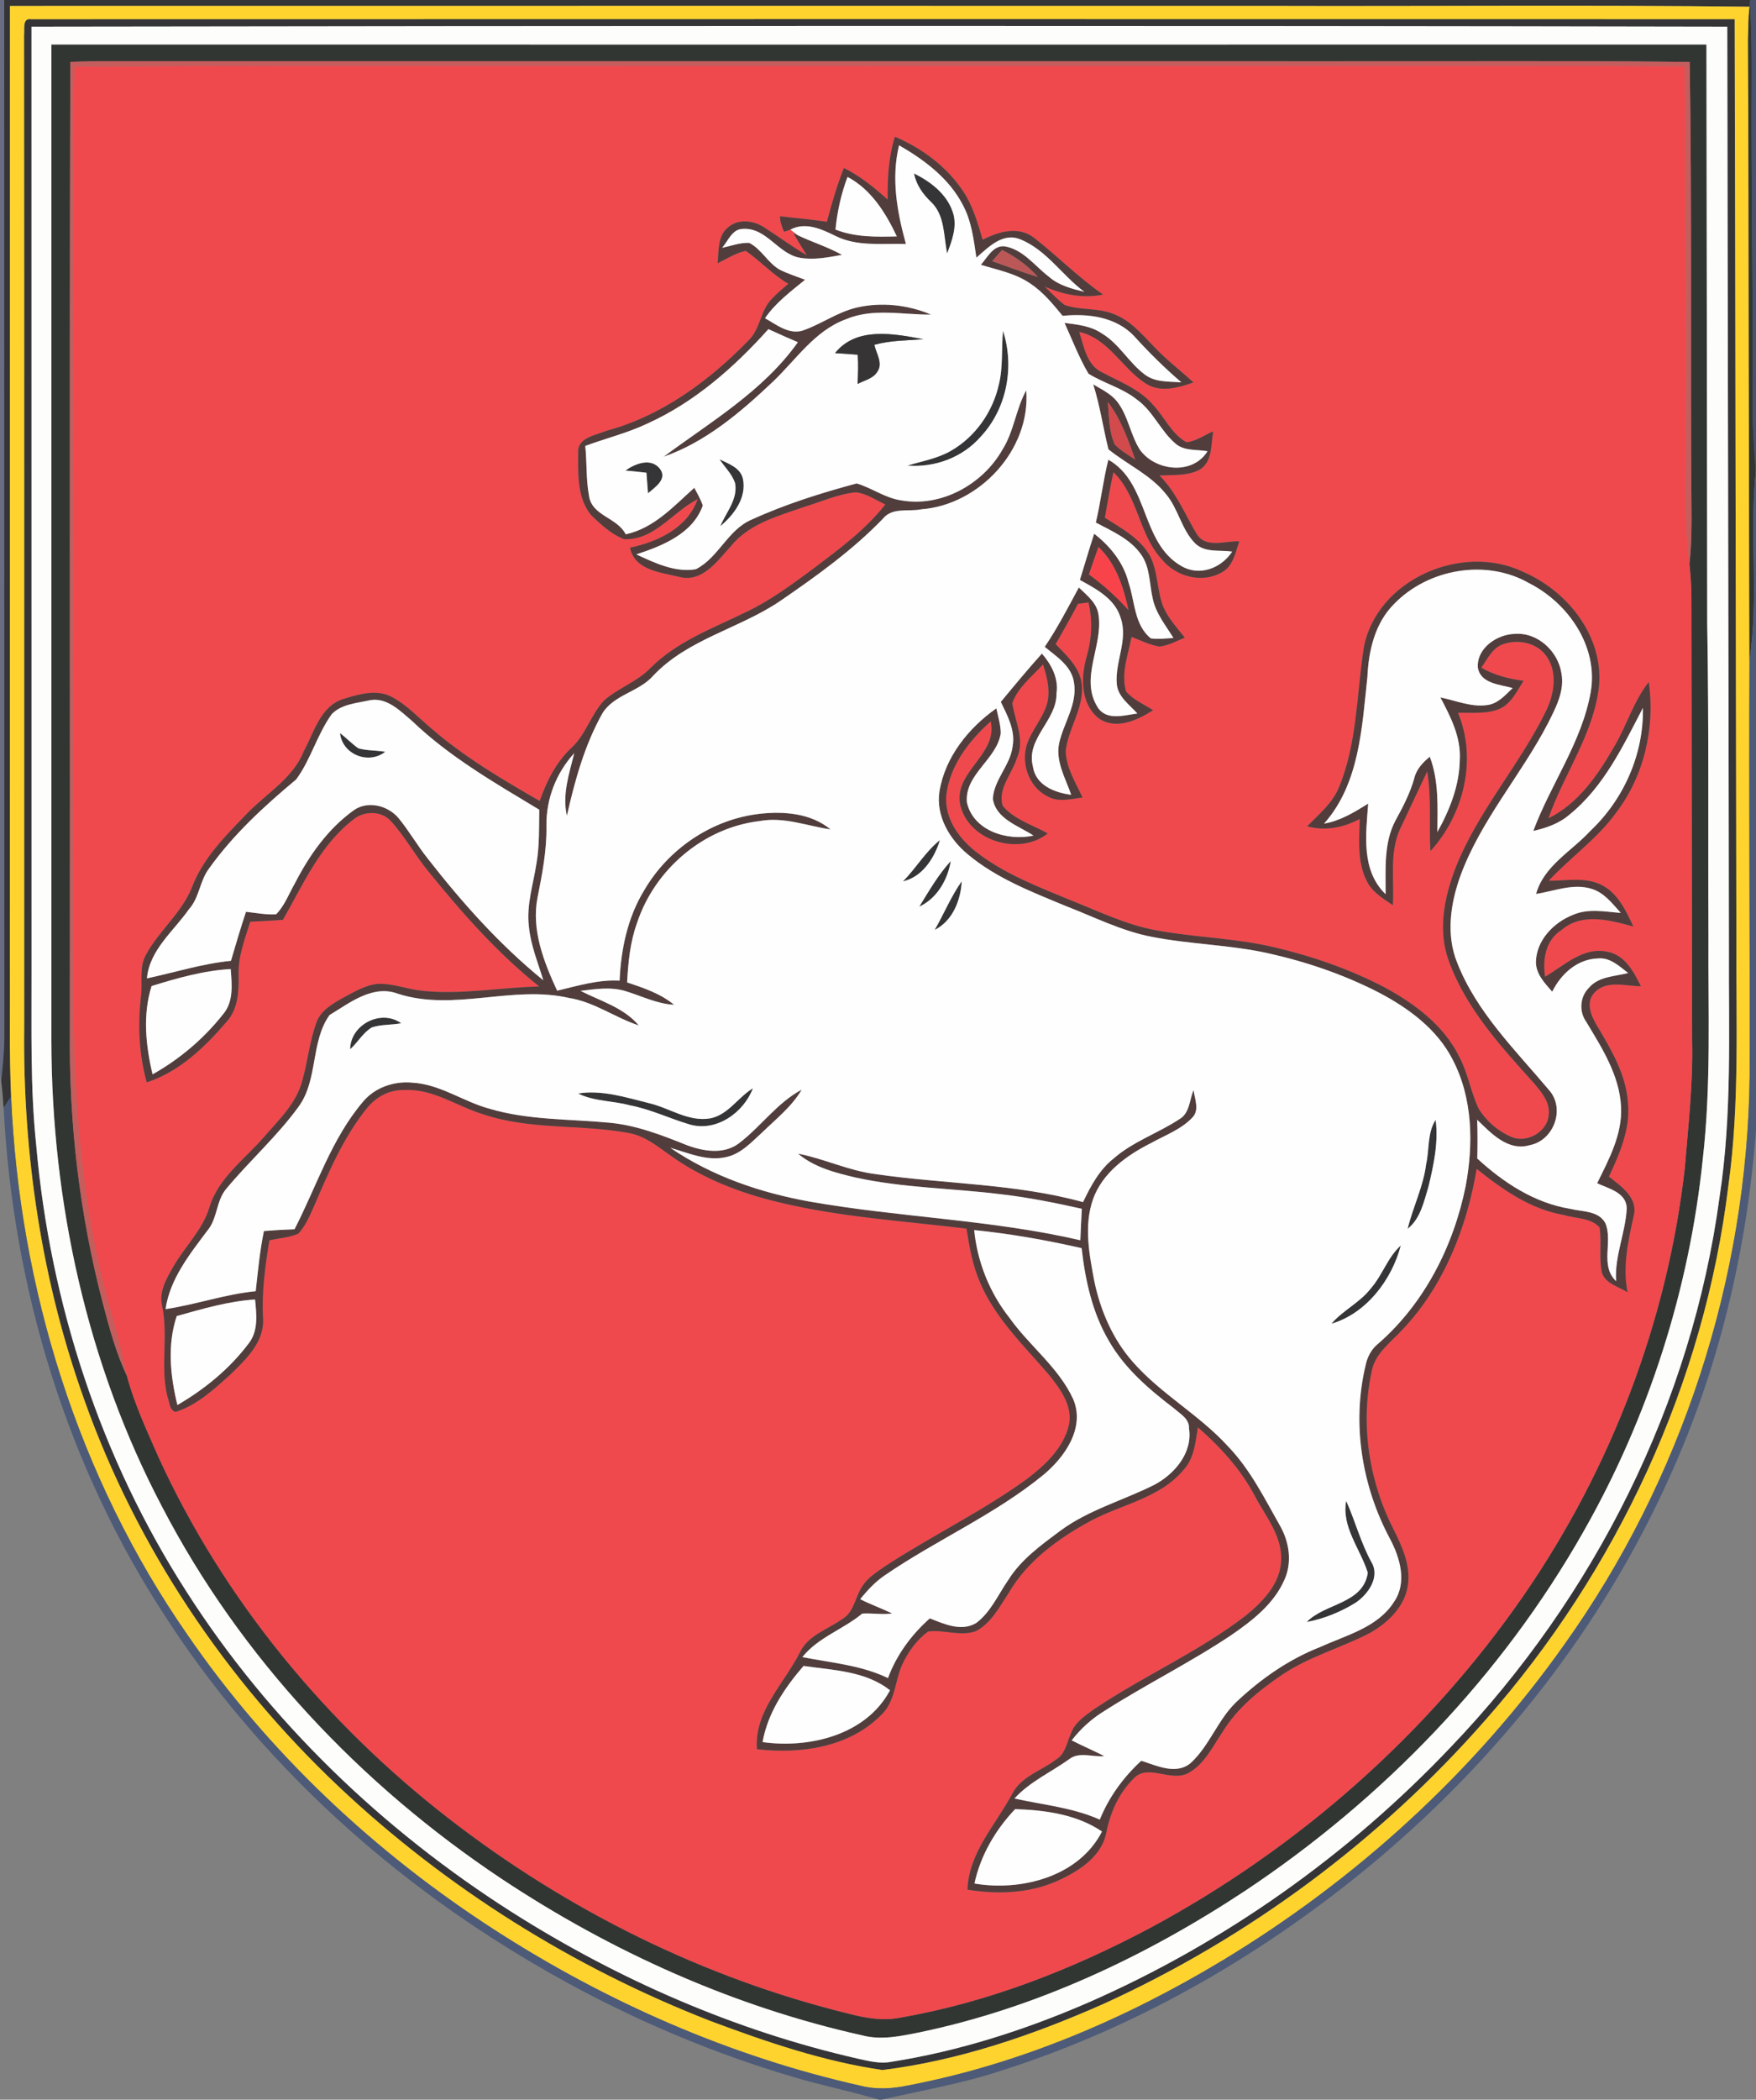<?xml version="1.0" encoding="UTF-8" ?>
<!DOCTYPE svg PUBLIC "-//W3C//DTD SVG 1.1//EN" "http://www.w3.org/Graphics/SVG/1.1/DTD/svg11.dtd">
<svg width="400pt" height="478pt" viewBox="0 0 400 478" version="1.1" xmlns="http://www.w3.org/2000/svg">
<rect x="0" y="0" width="400" height="478" fill="#808080" stroke="none"/>
<g id="#686d83ff">
<path fill="#686d83" opacity="1.00" d=" M 0.00 0.00 L 0.96 0.00 C 1.00 78.67 0.95 157.33 0.99 236.00 C 0.97 239.37 0.64 242.73 0.27 246.08 L 0.00 244.87 L 0.00 0.00 Z" />
</g>
<g id="#353537ff">
<path fill="#353537" opacity="1.00" d=" M 0.96 0.00 L 398.71 0.00 L 398.65 0.75 L 398.55 1.53 C 361.70 1.09 324.85 1.46 288.00 1.34 C 192.75 1.35 97.51 1.32 2.27 1.35 C 2.27 74.23 2.26 147.12 2.26 220.00 C 2.32 229.88 2.08 239.77 2.53 249.65 C 2.11 250.29 1.26 251.59 0.83 252.24 C 0.70 250.18 0.52 248.12 0.27 246.08 C 0.64 242.73 0.97 239.37 0.99 236.00 C 0.95 157.33 1.00 78.67 0.96 0.00 Z" />
<path fill="#353537" opacity="1.00" d=" M 5.48 7.94 C 5.65 6.75 5.01 4.04 7.07 4.37 C 136.43 4.32 265.79 4.35 395.15 4.36 C 395.32 74.24 395.38 144.12 395.53 214.00 C 395.44 232.62 396.29 251.34 393.72 269.86 C 388.26 314.81 368.34 357.59 338.44 391.49 C 314.42 418.92 284.48 441.15 251.29 456.24 C 235.27 463.32 218.44 469.11 201.00 471.26 C 187.56 469.30 174.56 464.86 161.86 460.11 C 130.60 447.95 101.63 429.81 77.21 406.79 C 51.44 382.48 31.14 352.25 19.25 318.83 C 9.49 291.71 5.18 262.78 5.51 234.00 C 5.49 158.65 5.55 83.29 5.48 7.94 M 7.17 6.07 C 7.18 77.72 7.17 149.36 7.18 221.00 C 7.22 234.20 6.86 247.44 8.24 260.59 C 11.38 296.61 22.93 332.00 42.54 362.44 C 61.39 391.90 87.21 416.63 116.67 435.35 C 140.83 450.66 167.44 462.29 195.37 468.66 C 197.86 469.20 200.42 469.89 202.99 469.39 C 218.47 466.97 233.51 462.13 247.86 455.91 C 278.98 442.29 307.25 422.24 330.60 397.59 C 363.20 363.52 385.42 319.33 391.70 272.48 C 394.57 253.78 393.75 234.83 393.83 216.00 C 393.74 146.02 393.55 76.05 393.46 6.07 C 264.70 5.82 135.92 5.88 7.17 6.07 Z" />
<path fill="#353537" opacity="1.00" d=" M 208.20 39.48 C 211.93 41.33 215.60 44.09 217.00 48.18 C 218.14 51.37 216.90 54.69 215.75 57.69 C 214.92 53.72 215.27 48.99 212.07 45.97 C 210.20 44.19 208.70 42.06 208.20 39.48 Z" />
<path fill="#353537" opacity="1.00" d=" M 228.48 75.31 C 231.14 83.53 229.35 93.05 223.40 99.41 C 219.26 104.16 212.93 106.49 206.69 105.99 C 210.03 104.99 213.57 104.39 216.63 102.62 C 222.20 99.42 226.16 93.74 227.54 87.49 C 228.52 83.50 228.08 79.36 228.48 75.31 Z" />
<path fill="#353537" opacity="1.00" d=" M 142.46 107.12 C 144.72 105.54 148.27 104.10 150.35 106.75 C 152.08 109.13 149.17 110.93 147.61 112.31 C 147.50 110.74 147.37 109.18 147.25 107.62 C 145.65 107.44 144.06 107.27 142.46 107.12 Z" />
<path fill="#353537" opacity="1.00" d=" M 163.90 104.56 C 165.98 105.59 168.71 106.48 169.25 109.07 C 170.09 113.33 167.18 117.23 164.07 119.80 C 165.38 116.65 168.08 113.71 167.46 110.07 C 166.81 107.94 165.10 106.38 163.90 104.56 Z" />
<path fill="#353537" opacity="1.00" d=" M 77.45 166.88 C 78.87 167.99 80.14 169.30 81.61 170.35 C 83.61 170.93 85.72 170.79 87.76 171.15 C 83.94 174.15 77.95 171.76 77.45 166.88 Z" />
<path fill="#353537" opacity="1.00" d=" M 205.68 200.65 C 208.66 197.67 210.79 193.88 214.11 191.26 C 212.85 195.34 210.12 199.65 205.68 200.65 Z" />
<path fill="#353537" opacity="1.00" d=" M 209.40 206.41 C 211.60 202.84 213.73 199.13 216.58 196.02 C 215.87 200.31 213.45 204.52 209.40 206.41 Z" />
<path fill="#353537" opacity="1.00" d=" M 212.91 211.70 C 215.02 208.04 216.63 204.08 219.08 200.62 C 218.84 204.96 217.00 209.66 212.91 211.70 Z" />
<path fill="#353537" opacity="1.00" d=" M 79.76 238.87 C 79.81 233.25 86.82 229.65 91.39 232.95 C 89.17 233.38 86.84 233.18 84.68 233.91 C 82.66 235.13 81.50 237.32 79.76 238.87 Z" />
<path fill="#353537" opacity="1.00" d=" M 161.75 254.61 C 165.86 253.83 168.09 249.81 171.51 247.76 C 169.39 253.32 163.18 257.74 157.12 256.00 C 152.52 254.64 148.16 252.51 143.42 251.62 C 139.54 250.56 135.33 250.77 131.68 248.94 C 137.16 248.06 142.61 249.85 147.88 251.15 C 152.51 252.24 156.81 255.44 161.75 254.61 Z" />
<path fill="#353537" opacity="1.00" d=" M 324.86 265.01 C 325.63 261.66 325.08 257.94 327.03 254.94 C 327.69 260.09 326.58 265.25 325.37 270.23 C 324.34 273.61 323.57 277.42 320.65 279.75 C 321.84 274.77 324.24 270.13 324.86 265.01 Z" />
<path fill="#353537" opacity="1.00" d=" M 312.28 293.29 C 314.91 290.29 316.08 286.25 319.09 283.54 C 317.04 291.36 311.26 299.01 303.28 301.36 C 305.92 298.27 309.80 296.54 312.28 293.29 Z" />
<path fill="#353537" opacity="1.00" d=" M 311.57 358.05 C 309.90 352.67 305.52 347.59 306.65 341.69 C 308.70 346.27 309.96 351.17 312.38 355.60 C 314.44 358.98 311.68 362.90 308.86 364.83 C 305.44 366.97 301.61 368.51 297.65 369.27 C 301.81 364.94 310.53 365.17 311.57 358.05 Z" />
</g>
<g id="#48526eff">
<path fill="#48526e" opacity="1.00" d=" M 398.71 0.00 L 400.00 0.00 L 400.00 106.15 L 399.95 107.17 C 399.57 102.13 399.17 97.07 399.25 92.01 C 399.36 72.34 399.02 52.67 399.00 33.00 C 398.90 22.25 399.27 11.49 398.65 0.75 L 398.71 0.00 Z" />
</g>
<g id="#ffd32eff">
<path fill="#ffd32e" opacity="1.00" d=" M 2.27 1.35 C 97.51 1.32 192.75 1.35 288.00 1.34 C 324.85 1.46 361.70 1.09 398.55 1.53 C 398.22 3.99 398.25 6.49 398.19 8.97 C 398.40 56.09 398.33 103.20 398.52 150.32 C 398.35 181.89 398.64 213.46 398.55 245.04 C 398.01 291.11 383.13 336.86 356.36 374.37 C 335.77 403.47 308.87 427.97 278.38 446.36 C 256.30 459.65 232.18 469.94 206.79 474.78 C 203.29 475.51 199.64 475.74 196.14 474.86 C 166.45 468.21 138.17 455.80 112.63 439.33 C 85.34 421.71 61.17 399.05 42.74 372.23 C 17.78 336.38 4.39 293.15 2.53 249.65 C 2.08 239.77 2.32 229.88 2.26 220.00 C 2.26 147.12 2.27 74.23 2.27 1.35 M 5.48 7.94 C 5.55 83.29 5.49 158.65 5.51 234.00 C 5.18 262.78 9.49 291.71 19.25 318.83 C 31.14 352.25 51.44 382.48 77.21 406.79 C 101.63 429.81 130.60 447.95 161.86 460.11 C 174.56 464.86 187.56 469.30 201.00 471.26 C 218.44 469.11 235.27 463.32 251.29 456.24 C 284.48 441.15 314.42 418.92 338.44 391.49 C 368.34 357.59 388.26 314.81 393.72 269.86 C 396.29 251.34 395.44 232.62 395.53 214.00 C 395.38 144.12 395.32 74.24 395.15 4.36 C 265.79 4.35 136.43 4.32 7.07 4.37 C 5.01 4.04 5.65 6.75 5.48 7.94 Z" />
</g>
<g id="#323633ff">
<path fill="#323633" opacity="1.00" d=" M 398.55 1.53 L 398.65 0.75 C 399.27 11.49 398.90 22.25 399.00 33.00 C 399.02 52.67 399.36 72.34 399.25 92.01 C 399.17 97.07 399.57 102.13 399.95 107.17 C 398.47 121.53 400.69 136.01 398.52 150.32 C 398.33 103.20 398.40 56.09 398.19 8.97 C 398.25 6.49 398.22 3.99 398.55 1.53 Z" />
<path fill="#323633" opacity="1.00" d=" M 11.70 10.13 C 137.37 10.15 263.04 10.15 388.71 10.13 C 388.75 54.09 388.86 98.04 388.89 142.00 C 389.29 165.66 389.06 189.33 389.17 213.00 C 389.07 229.92 389.81 246.90 387.89 263.75 C 384.83 293.54 375.52 322.66 360.70 348.68 C 342.03 381.62 315.03 409.59 283.55 430.51 C 260.99 445.40 236.02 457.15 209.46 462.68 C 205.19 463.54 200.74 464.51 196.42 463.37 C 167.09 456.84 139.24 444.31 114.24 427.72 C 82.13 406.34 54.77 377.38 36.93 343.05 C 19.79 310.53 11.77 273.64 11.70 237.00 C 11.70 161.37 11.69 85.75 11.70 10.13 M 16.02 14.09 C 15.81 87.72 15.98 161.36 15.92 235.00 C 15.70 255.74 18.15 276.53 23.40 296.60 C 24.89 302.24 26.38 307.91 28.90 313.20 C 30.61 319.66 33.49 325.73 36.16 331.84 C 50.93 364.10 74.15 392.19 102.11 413.90 C 129.08 434.83 160.35 450.38 193.55 458.48 C 197.27 459.44 201.16 460.10 204.99 459.34 C 224.97 455.88 244.09 448.41 261.96 438.92 C 295.73 420.78 325.31 394.71 347.12 363.14 C 366.95 334.37 379.82 300.76 383.77 266.01 C 384.57 256.36 385.67 246.70 385.45 237.00 C 385.39 203.33 385.32 169.66 385.29 135.98 C 385.27 133.44 385.11 130.91 384.83 128.39 C 385.34 123.95 385.36 119.47 385.30 115.00 C 385.02 81.37 385.44 47.73 384.89 14.11 C 350.93 13.71 316.96 14.05 283.00 13.94 C 196.66 13.93 110.33 13.95 24.00 13.93 C 21.34 13.94 18.68 14.01 16.02 14.09 Z" />
</g>
<g id="#fdfefbff">
<path fill="#fdfefb" opacity="1.00" d=" M 7.17 6.07 C 135.92 5.88 264.70 5.82 393.46 6.07 C 393.55 76.05 393.74 146.02 393.83 216.00 C 393.75 234.83 394.57 253.78 391.70 272.48 C 385.42 319.33 363.20 363.52 330.60 397.59 C 307.25 422.24 278.98 442.29 247.86 455.91 C 233.51 462.13 218.47 466.97 202.99 469.39 C 200.42 469.89 197.86 469.20 195.37 468.66 C 167.44 462.29 140.83 450.66 116.67 435.35 C 87.21 416.63 61.39 391.90 42.54 362.44 C 22.93 332.00 11.38 296.61 8.24 260.59 C 6.86 247.44 7.22 234.20 7.18 221.00 C 7.17 149.36 7.18 77.72 7.17 6.07 M 11.70 10.13 C 11.69 85.75 11.70 161.37 11.70 237.00 C 11.77 273.64 19.79 310.53 36.93 343.05 C 54.77 377.38 82.13 406.34 114.24 427.72 C 139.24 444.31 167.09 456.84 196.42 463.37 C 200.74 464.51 205.19 463.54 209.46 462.68 C 236.02 457.15 260.99 445.40 283.55 430.51 C 315.03 409.59 342.03 381.62 360.70 348.68 C 375.52 322.66 384.83 293.54 387.89 263.75 C 389.81 246.90 389.07 229.92 389.17 213.00 C 389.06 189.33 389.29 165.66 388.89 142.00 C 388.86 98.04 388.75 54.09 388.71 10.13 C 263.04 10.15 137.37 10.15 11.70 10.13 Z" />
</g>
<g id="#c55d5dff">
<path fill="#c55d5d" opacity="1.00" d=" M 16.02 14.09 C 18.68 14.01 21.34 13.94 24.00 13.93 C 110.33 13.95 196.66 13.93 283.00 13.94 C 316.96 14.05 350.93 13.71 384.89 14.11 C 385.44 47.73 385.02 81.37 385.30 115.00 C 385.36 119.47 385.34 123.95 384.83 128.39 C 383.64 118.97 384.19 109.47 384.08 100.00 C 383.90 71.70 384.06 43.39 383.79 15.09 C 326.86 14.87 269.93 15.06 213.00 15.00 C 147.66 15.10 82.31 14.81 16.97 15.15 C 16.62 23.09 16.73 31.05 16.78 39.00 C 16.74 103.00 16.83 167.00 16.73 231.00 C 17.09 253.53 18.90 276.22 25.05 297.99 C 26.54 303.00 27.82 308.07 28.90 313.20 C 26.38 307.91 24.89 302.24 23.40 296.60 C 18.15 276.53 15.70 255.74 15.92 235.00 C 15.98 161.36 15.81 87.72 16.02 14.09 Z" />
</g>
<g id="#ef494dff">
<path fill="#ef494d" opacity="1.00" d=" M 16.97 15.15 C 82.31 14.81 147.66 15.10 213.00 15.00 C 269.93 15.06 326.86 14.87 383.79 15.09 C 384.06 43.39 383.90 71.70 384.08 100.00 C 384.19 109.47 383.64 118.97 384.83 128.39 C 385.11 130.91 385.27 133.44 385.29 135.98 C 385.32 169.66 385.39 203.33 385.45 237.00 C 385.67 246.70 384.57 256.36 383.77 266.01 C 379.82 300.76 366.95 334.37 347.12 363.14 C 325.31 394.71 295.73 420.78 261.96 438.92 C 244.09 448.41 224.97 455.88 204.99 459.34 C 201.16 460.10 197.27 459.44 193.55 458.48 C 160.35 450.38 129.08 434.83 102.11 413.90 C 74.15 392.19 50.93 364.10 36.16 331.84 C 33.49 325.73 30.61 319.66 28.90 313.20 C 27.82 308.07 26.54 303.00 25.05 297.99 C 18.90 276.22 17.09 253.53 16.73 231.00 C 16.83 167.00 16.74 103.00 16.78 39.00 C 16.73 31.05 16.62 23.09 16.97 15.15 M 203.86 31.13 C 202.39 35.76 202.16 40.63 202.20 45.45 C 199.15 42.69 195.93 40.09 192.23 38.25 C 190.65 42.24 189.47 46.36 188.36 50.50 C 184.81 49.94 181.23 49.67 177.66 49.24 C 177.71 50.47 178.08 51.66 178.62 52.76 C 178.98 52.64 179.69 52.39 180.05 52.27 C 180.48 52.60 181.34 53.25 181.77 53.58 L 180.74 53.12 C 181.72 54.81 182.76 56.47 183.81 58.13 C 180.48 56.22 177.42 53.90 174.18 51.84 C 171.75 50.21 168.20 49.70 165.85 51.77 C 163.41 53.72 163.76 57.14 163.47 59.93 C 165.56 58.91 167.57 57.59 169.87 57.10 C 173.23 59.42 176.01 62.52 179.57 64.60 C 178.32 65.68 177.06 66.75 175.91 67.94 C 173.21 70.57 173.26 74.84 170.54 77.48 C 161.56 86.71 150.75 94.68 138.16 98.08 C 135.76 99.08 131.53 99.60 131.71 102.97 C 131.69 107.79 131.41 113.35 134.68 117.30 C 136.89 119.41 139.25 121.63 142.15 122.74 C 149.08 123.05 153.25 116.46 158.93 113.64 C 156.58 120.21 149.91 123.32 143.53 124.69 C 144.51 129.82 150.60 130.33 154.76 131.33 C 159.99 132.68 163.35 127.73 166.41 124.42 C 170.59 119.18 177.32 117.45 183.36 115.34 C 187.20 114.17 190.95 112.44 194.98 112.07 C 197.41 112.35 199.49 113.82 201.67 114.85 C 197.13 120.62 191.18 125.00 185.37 129.39 C 180.54 132.95 175.70 136.58 170.27 139.19 C 162.61 142.97 154.26 145.94 148.12 152.14 C 145.07 155.27 140.76 156.65 137.54 159.54 C 134.61 162.73 133.46 167.19 130.24 170.19 C 126.69 173.49 124.52 177.85 122.94 182.36 C 114.33 177.41 105.70 172.32 98.18 165.78 C 95.29 163.37 92.69 160.51 89.33 158.71 C 85.83 156.79 81.69 158.07 78.14 159.15 C 72.94 160.86 71.54 166.76 69.19 171.06 C 66.72 177.26 60.67 180.63 56.25 185.24 C 51.42 190.23 46.29 195.31 43.76 201.93 C 41.46 207.80 36.28 211.82 33.30 217.28 C 31.57 220.29 32.57 223.88 32.08 227.17 C 31.36 233.60 31.70 240.14 33.43 246.40 C 40.83 244.00 46.66 238.38 51.61 232.61 C 54.26 229.71 54.41 225.67 54.34 221.97 C 54.20 217.76 55.77 213.78 57.00 209.83 C 59.49 209.70 61.97 209.59 64.45 209.39 C 69.06 201.32 72.93 192.35 80.52 186.54 C 82.91 184.53 86.97 184.54 89.08 186.96 C 92.29 190.49 94.58 194.75 97.63 198.42 C 105.25 207.85 113.36 217.00 122.85 224.59 C 113.89 224.80 104.95 226.54 95.98 225.55 C 92.63 225.17 89.41 223.85 86.01 223.99 C 83.17 224.28 80.69 225.84 78.21 227.13 C 75.76 228.52 72.98 230.06 72.04 232.92 C 70.52 237.13 70.10 241.64 68.89 245.94 C 67.56 251.20 63.44 255.03 60.02 258.99 C 55.61 264.03 49.68 268.24 47.69 274.93 C 46.13 280.08 42.06 283.83 39.46 288.41 C 37.93 291.07 36.19 294.06 36.93 297.26 C 38.39 304.08 36.46 311.15 38.15 317.96 C 38.64 319.12 38.53 321.02 40.00 321.43 C 44.98 319.84 48.89 316.15 52.69 312.72 C 56.18 309.30 60.32 305.34 59.91 300.01 C 59.59 294.08 60.41 288.18 61.36 282.35 C 63.56 281.88 65.87 281.74 67.95 280.85 C 69.62 279.09 70.52 276.77 71.53 274.60 C 74.84 266.90 78.16 259.05 83.44 252.46 C 85.48 249.84 88.60 248.04 91.98 248.16 C 98.59 247.72 104.13 251.91 110.22 253.72 C 120.88 257.28 132.31 255.90 143.23 257.93 C 146.68 258.53 149.48 260.73 152.24 262.71 C 159.69 268.17 168.45 271.56 177.37 273.69 C 191.41 277.09 205.87 277.96 220.16 279.70 C 220.81 283.79 221.52 287.93 223.17 291.77 C 226.62 300.06 233.26 306.33 239.00 313.04 C 241.54 316.21 244.40 320.08 243.50 324.40 C 242.24 329.72 238.01 333.63 233.80 336.80 C 223.57 344.20 212.12 349.69 201.57 356.60 C 199.67 357.93 197.61 359.22 196.35 361.22 C 194.79 363.67 194.52 367.14 191.76 368.67 C 188.46 371.00 184.05 372.30 182.20 376.21 C 178.61 383.36 171.77 389.58 172.43 398.22 C 182.28 399.34 193.28 397.85 200.58 390.56 C 204.01 387.49 203.78 382.53 205.66 378.63 C 207.02 375.86 208.90 373.23 211.43 371.42 C 215.06 370.92 218.83 372.65 222.36 371.31 C 225.79 369.47 227.65 365.85 229.72 362.72 C 233.94 355.40 241.02 350.27 248.31 346.30 C 255.40 342.46 264.21 341.10 269.60 334.62 C 272.03 331.99 272.32 328.29 272.86 324.93 C 277.92 329.34 282.52 334.35 285.71 340.30 C 288.12 344.99 291.99 349.42 291.85 354.97 C 291.80 360.36 287.74 364.59 283.81 367.78 C 273.03 376.11 260.40 381.56 249.15 389.17 C 247.14 390.63 244.86 392.12 243.99 394.57 C 243.02 396.64 242.73 399.29 240.59 400.56 C 237.23 403.15 232.57 404.41 230.55 408.44 C 226.77 415.50 220.70 421.74 220.38 430.19 C 227.53 431.36 235.13 431.01 241.74 427.79 C 246.27 425.61 251.12 422.34 252.04 417.02 C 252.93 412.56 254.86 408.28 258.09 405.03 C 261.34 401.29 266.65 405.79 270.62 403.67 C 274.31 401.71 276.15 397.72 278.41 394.41 C 281.75 388.87 286.89 384.74 292.19 381.17 C 298.28 377.10 305.45 375.16 311.92 371.82 C 316.11 369.51 320.08 365.72 320.72 360.75 C 321.31 356.39 319.45 352.22 317.55 348.42 C 311.89 337.43 309.82 324.46 312.42 312.33 C 313.14 308.09 316.88 305.55 319.58 302.57 C 328.95 292.63 334.12 279.41 336.37 266.09 C 342.26 270.79 348.67 275.32 356.27 276.60 C 358.94 277.44 362.38 277.19 364.37 279.43 C 364.91 282.87 364.17 286.42 364.93 289.84 C 365.84 292.28 368.71 292.92 370.72 294.18 C 369.60 288.36 370.84 282.62 372.10 276.96 C 373.28 272.74 369.30 270.11 366.49 267.87 C 368.94 262.61 371.41 257.00 370.82 251.05 C 370.39 244.51 366.91 238.80 363.66 233.31 C 362.41 231.22 361.19 228.22 363.07 226.13 C 365.75 222.98 370.24 224.49 373.78 224.53 C 372.15 221.27 370.19 217.49 366.26 216.71 C 360.75 215.42 356.33 219.80 351.96 222.37 C 351.32 218.40 352.08 213.97 355.73 211.69 C 360.37 207.69 366.77 209.48 372.05 210.92 C 370.42 207.47 368.72 203.69 365.27 201.72 C 361.47 199.52 356.92 200.53 352.77 200.52 C 357.70 195.19 363.80 190.99 368.09 185.07 C 374.51 176.70 377.04 165.65 375.58 155.27 C 372.14 159.61 370.61 165.02 367.84 169.75 C 364.11 176.26 359.64 182.90 352.71 186.31 C 356.25 176.11 363.11 167.00 364.25 156.03 C 365.18 144.66 356.94 134.42 346.84 130.15 C 332.99 123.52 313.49 131.99 310.65 147.53 C 309.03 158.06 309.17 169.05 305.09 179.06 C 303.62 182.77 300.49 185.35 297.76 188.11 C 301.86 189.24 306.04 188.41 309.74 186.44 C 309.61 191.20 309.12 196.30 311.40 200.68 C 312.63 203.13 315.09 204.56 317.27 206.07 C 317.63 200.34 316.45 194.27 318.86 188.85 C 320.93 184.42 323.04 180.01 325.11 175.58 C 326.12 181.59 325.49 187.70 325.84 193.75 C 333.43 185.44 336.52 172.86 332.11 162.27 C 335.21 162.20 338.46 162.59 341.42 161.44 C 344.21 160.30 345.50 157.37 347.04 155.00 C 343.68 154.56 340.37 153.71 337.42 152.01 C 338.72 150.18 339.74 147.89 341.87 146.85 C 345.44 145.31 350.22 146.19 352.42 149.59 C 354.89 153.31 353.98 158.26 352.09 162.04 C 346.04 174.33 336.61 184.75 331.57 197.58 C 328.98 204.28 327.46 211.91 330.06 218.85 C 333.98 229.60 341.87 238.22 349.42 246.58 C 351.13 248.61 353.15 250.95 352.79 253.82 C 352.51 257.69 347.79 260.35 344.30 258.84 C 341.20 257.54 338.52 255.18 336.77 252.33 C 335.01 248.53 334.37 244.30 332.40 240.59 C 328.88 233.40 322.19 228.47 315.31 224.74 C 307.42 220.64 298.94 217.70 290.29 215.67 C 281.40 213.55 272.21 213.45 263.26 211.78 C 256.52 210.54 250.33 207.50 244.01 205.01 C 236.45 201.87 228.63 198.93 222.16 193.80 C 218.31 190.76 215.08 186.13 215.55 181.01 C 216.36 174.27 220.75 168.60 225.68 164.22 C 227.35 171.72 217.49 175.51 218.67 182.93 C 220.36 191.38 232.07 194.97 238.66 189.74 C 235.20 187.79 231.05 186.61 228.41 183.48 C 227.20 179.52 230.53 176.17 231.64 172.59 C 233.50 168.47 231.22 164.20 230.58 160.10 C 231.82 156.50 235.10 154.01 237.59 151.25 C 238.55 154.22 239.38 157.47 238.42 160.56 C 237.47 163.38 235.53 165.71 234.34 168.41 C 232.24 172.94 234.05 179.06 238.64 181.29 C 241.09 182.73 243.96 181.87 246.58 181.56 C 245.04 178.17 242.85 174.84 242.75 171.00 C 243.30 165.84 246.88 161.30 246.43 155.98 C 246.10 152.06 243.01 149.30 240.46 146.64 C 242.19 143.60 243.93 140.55 245.56 137.45 C 246.16 137.37 247.36 137.22 247.96 137.15 C 248.91 141.26 248.71 145.51 247.52 149.55 C 246.16 154.24 246.15 160.35 250.39 163.61 C 254.35 166.21 259.11 163.93 262.65 161.69 C 260.57 160.33 258.14 159.35 256.50 157.42 C 255.29 153.28 256.98 149.05 257.75 144.99 C 259.83 145.78 261.86 146.79 264.06 147.19 C 266.13 146.98 267.98 145.93 269.88 145.17 C 268.13 142.95 266.15 140.83 265.00 138.20 C 263.46 134.35 263.83 129.93 261.78 126.25 C 259.43 122.42 255.36 120.20 251.67 117.88 C 252.27 114.41 252.86 110.93 253.63 107.49 C 259.29 112.94 259.37 121.62 264.65 127.33 C 267.80 131.23 273.76 132.89 278.24 130.33 C 280.90 128.97 281.39 125.78 282.30 123.24 C 279.09 123.10 274.60 124.97 272.55 121.50 C 269.87 117.00 267.89 112.01 264.10 108.25 C 267.09 108.07 270.30 108.38 273.07 107.02 C 276.25 105.31 275.81 101.23 276.34 98.20 C 274.35 99.08 272.48 100.44 270.28 100.70 C 266.88 98.81 265.29 95.02 262.72 92.26 C 259.68 88.65 255.16 86.96 251.10 84.81 C 247.53 83.18 246.91 78.88 245.82 75.55 C 252.49 77.05 255.50 83.69 260.82 87.19 C 264.18 89.50 268.34 88.29 271.83 87.06 C 268.91 84.33 265.69 81.94 262.95 79.02 C 260.17 76.15 257.47 72.89 253.60 71.47 C 250.08 70.05 246.12 70.68 242.56 69.46 C 240.89 68.24 239.49 66.69 238.00 65.26 C 242.19 67.07 246.73 68.01 251.26 67.05 C 245.71 63.23 240.98 58.40 235.69 54.26 C 232.13 51.36 227.50 52.70 223.84 54.59 C 222.70 50.80 221.63 46.90 219.40 43.57 C 215.68 37.93 210.03 33.78 203.86 31.13 Z" />
</g>
<g id="#513d3cff">
<path fill="#513d3c" opacity="1.00" d=" M 203.86 31.13 C 210.03 33.78 215.68 37.93 219.40 43.57 C 221.63 46.90 222.70 50.80 223.84 54.59 C 227.50 52.70 232.13 51.36 235.69 54.26 C 240.98 58.40 245.71 63.23 251.26 67.05 C 246.73 68.01 242.19 67.07 238.00 65.26 C 239.49 66.69 240.89 68.24 242.56 69.46 C 246.12 70.68 250.08 70.05 253.60 71.47 C 257.47 72.89 260.17 76.15 262.95 79.02 C 265.69 81.94 268.91 84.33 271.83 87.06 C 268.34 88.29 264.18 89.50 260.82 87.19 C 255.50 83.69 252.49 77.05 245.82 75.55 C 246.91 78.88 247.53 83.18 251.10 84.81 C 255.16 86.96 259.68 88.65 262.72 92.26 C 265.29 95.02 266.88 98.81 270.28 100.70 C 272.48 100.44 274.35 99.08 276.34 98.20 C 275.81 101.23 276.25 105.31 273.07 107.02 C 270.30 108.38 267.09 108.07 264.10 108.25 C 267.89 112.01 269.87 117.00 272.55 121.50 C 274.60 124.97 279.09 123.10 282.30 123.24 C 281.39 125.78 280.90 128.97 278.24 130.33 C 273.76 132.89 267.80 131.23 264.65 127.33 C 259.37 121.62 259.29 112.94 253.63 107.49 C 252.86 110.93 252.27 114.41 251.67 117.88 C 255.36 120.20 259.43 122.42 261.78 126.25 C 263.83 129.93 263.46 134.35 265.00 138.20 C 266.15 140.83 268.13 142.95 269.88 145.17 C 267.98 145.93 266.13 146.98 264.06 147.19 C 261.86 146.79 259.83 145.78 257.75 144.99 C 256.98 149.05 255.29 153.28 256.50 157.42 C 258.14 159.35 260.57 160.33 262.65 161.69 C 259.11 163.93 254.35 166.21 250.39 163.61 C 246.15 160.35 246.16 154.24 247.52 149.55 C 248.71 145.51 248.91 141.26 247.96 137.15 C 247.36 137.22 246.16 137.37 245.56 137.45 C 243.93 140.55 242.19 143.60 240.46 146.64 C 243.01 149.30 246.10 152.06 246.43 155.98 C 246.88 161.30 243.30 165.84 242.75 171.00 C 242.85 174.84 245.04 178.17 246.58 181.56 C 243.96 181.87 241.09 182.73 238.64 181.29 C 234.05 179.06 232.24 172.94 234.34 168.41 C 235.53 165.71 237.47 163.38 238.42 160.56 C 239.38 157.47 238.55 154.22 237.59 151.25 C 235.10 154.01 231.82 156.50 230.58 160.10 C 231.22 164.20 233.50 168.47 231.64 172.59 C 230.53 176.17 227.20 179.52 228.41 183.48 C 231.05 186.61 235.20 187.79 238.66 189.74 C 232.07 194.97 220.36 191.38 218.67 182.93 C 217.49 175.51 227.35 171.72 225.68 164.22 C 220.75 168.60 216.36 174.27 215.55 181.01 C 215.08 186.13 218.31 190.76 222.16 193.80 C 228.63 198.93 236.45 201.87 244.01 205.01 C 250.33 207.50 256.52 210.54 263.26 211.78 C 272.21 213.45 281.40 213.55 290.29 215.67 C 298.94 217.70 307.42 220.64 315.31 224.74 C 322.19 228.47 328.88 233.40 332.40 240.59 C 334.37 244.30 335.01 248.53 336.77 252.33 C 338.52 255.18 341.20 257.54 344.30 258.84 C 347.79 260.35 352.51 257.69 352.79 253.82 C 353.15 250.95 351.13 248.61 349.42 246.58 C 341.87 238.22 333.98 229.60 330.06 218.85 C 327.46 211.91 328.98 204.28 331.57 197.58 C 336.61 184.75 346.04 174.33 352.09 162.04 C 353.98 158.26 354.89 153.31 352.42 149.59 C 350.22 146.19 345.44 145.31 341.87 146.85 C 339.74 147.89 338.72 150.18 337.42 152.01 C 340.37 153.71 343.68 154.56 347.04 155.00 C 345.50 157.37 344.21 160.30 341.42 161.44 C 338.46 162.59 335.21 162.20 332.11 162.27 C 336.52 172.86 333.43 185.44 325.84 193.75 C 325.49 187.70 326.12 181.59 325.11 175.58 C 323.04 180.01 320.93 184.42 318.86 188.85 C 316.45 194.27 317.63 200.34 317.27 206.07 C 315.09 204.56 312.63 203.13 311.40 200.68 C 309.12 196.30 309.61 191.20 309.74 186.44 C 306.04 188.41 301.86 189.24 297.76 188.11 C 300.49 185.35 303.62 182.77 305.09 179.06 C 309.17 169.05 309.03 158.06 310.65 147.53 C 313.49 131.99 332.99 123.52 346.84 130.15 C 356.94 134.42 365.18 144.66 364.25 156.03 C 363.11 167.00 356.25 176.11 352.71 186.31 C 359.64 182.90 364.11 176.26 367.84 169.75 C 370.61 165.02 372.14 159.61 375.58 155.27 C 377.04 165.65 374.51 176.70 368.09 185.07 C 363.80 190.99 357.70 195.19 352.77 200.52 C 356.92 200.53 361.47 199.52 365.27 201.72 C 368.72 203.69 370.42 207.47 372.05 210.92 C 366.77 209.48 360.37 207.69 355.73 211.69 C 352.08 213.97 351.32 218.40 351.96 222.37 C 356.33 219.80 360.75 215.42 366.26 216.71 C 370.19 217.49 372.15 221.27 373.78 224.53 C 370.24 224.49 365.75 222.98 363.07 226.13 C 361.19 228.22 362.41 231.22 363.66 233.31 C 366.91 238.80 370.39 244.51 370.82 251.05 C 371.41 257.00 368.94 262.61 366.49 267.87 C 369.30 270.11 373.28 272.74 372.10 276.96 C 370.84 282.62 369.60 288.36 370.72 294.18 C 368.71 292.92 365.84 292.28 364.93 289.84 C 364.17 286.42 364.91 282.87 364.37 279.43 C 362.38 277.19 358.94 277.44 356.27 276.60 C 348.67 275.32 342.26 270.79 336.37 266.09 C 334.12 279.41 328.95 292.63 319.58 302.57 C 316.88 305.55 313.14 308.09 312.42 312.33 C 309.82 324.46 311.89 337.43 317.55 348.42 C 319.45 352.22 321.31 356.39 320.72 360.75 C 320.08 365.72 316.11 369.51 311.92 371.82 C 305.45 375.16 298.28 377.10 292.19 381.17 C 286.89 384.74 281.75 388.87 278.41 394.41 C 276.15 397.72 274.31 401.71 270.62 403.67 C 266.65 405.79 261.34 401.29 258.09 405.03 C 254.86 408.28 252.93 412.56 252.04 417.02 C 251.12 422.34 246.27 425.61 241.74 427.79 C 235.13 431.01 227.53 431.36 220.38 430.19 C 220.70 421.74 226.77 415.50 230.55 408.44 C 232.57 404.41 237.23 403.15 240.59 400.56 C 242.73 399.29 243.02 396.64 243.99 394.57 C 244.86 392.12 247.14 390.63 249.15 389.17 C 260.40 381.56 273.03 376.11 283.81 367.78 C 287.74 364.59 291.80 360.36 291.85 354.97 C 291.99 349.42 288.12 344.99 285.71 340.30 C 282.52 334.35 277.92 329.34 272.86 324.93 C 272.32 328.29 272.03 331.99 269.60 334.62 C 264.21 341.10 255.40 342.46 248.31 346.30 C 241.02 350.27 233.94 355.40 229.72 362.72 C 227.65 365.85 225.79 369.47 222.36 371.31 C 218.83 372.65 215.06 370.92 211.43 371.42 C 208.90 373.23 207.02 375.86 205.66 378.63 C 203.78 382.53 204.01 387.49 200.58 390.56 C 193.28 397.85 182.28 399.34 172.43 398.22 C 171.77 389.58 178.61 383.36 182.20 376.21 C 184.05 372.30 188.46 371.00 191.76 368.67 C 194.52 367.14 194.79 363.67 196.35 361.22 C 197.61 359.22 199.67 357.93 201.57 356.60 C 212.12 349.69 223.57 344.20 233.80 336.80 C 238.01 333.63 242.24 329.72 243.50 324.40 C 244.40 320.08 241.54 316.21 239.00 313.04 C 233.26 306.33 226.62 300.06 223.17 291.77 C 221.52 287.93 220.81 283.79 220.16 279.70 C 205.87 277.96 191.41 277.09 177.37 273.69 C 168.45 271.56 159.69 268.17 152.24 262.71 C 149.48 260.73 146.68 258.53 143.23 257.93 C 132.31 255.90 120.88 257.28 110.22 253.72 C 104.13 251.91 98.59 247.72 91.98 248.16 C 88.60 248.04 85.48 249.84 83.44 252.46 C 78.16 259.05 74.84 266.90 71.53 274.60 C 70.52 276.77 69.62 279.09 67.95 280.85 C 65.87 281.74 63.56 281.88 61.36 282.35 C 60.41 288.18 59.59 294.08 59.91 300.01 C 60.32 305.34 56.18 309.30 52.69 312.72 C 48.89 316.15 44.98 319.84 40.00 321.43 C 38.53 321.02 38.64 319.12 38.15 317.96 C 36.46 311.15 38.39 304.08 36.93 297.26 C 36.19 294.06 37.93 291.07 39.46 288.41 C 42.06 283.83 46.13 280.08 47.69 274.93 C 49.68 268.24 55.61 264.03 60.02 258.99 C 63.44 255.03 67.56 251.20 68.89 245.94 C 70.10 241.64 70.52 237.13 72.04 232.92 C 72.98 230.06 75.76 228.52 78.21 227.13 C 80.69 225.84 83.17 224.28 86.01 223.99 C 89.41 223.85 92.63 225.17 95.98 225.55 C 104.95 226.54 113.89 224.80 122.85 224.59 C 113.36 217.00 105.25 207.85 97.63 198.42 C 94.58 194.75 92.29 190.49 89.08 186.96 C 86.97 184.54 82.91 184.53 80.52 186.54 C 72.93 192.35 69.06 201.32 64.45 209.39 C 61.97 209.59 59.49 209.70 57.00 209.83 C 55.77 213.78 54.20 217.76 54.34 221.97 C 54.41 225.67 54.26 229.71 51.61 232.61 C 46.66 238.38 40.83 244.00 33.43 246.40 C 31.70 240.14 31.36 233.60 32.08 227.17 C 32.57 223.88 31.57 220.29 33.30 217.28 C 36.28 211.82 41.46 207.80 43.76 201.93 C 46.29 195.31 51.42 190.23 56.25 185.24 C 60.67 180.63 66.72 177.26 69.19 171.06 C 71.54 166.76 72.94 160.86 78.14 159.15 C 81.69 158.07 85.83 156.79 89.33 158.71 C 92.69 160.51 95.29 163.37 98.18 165.78 C 105.70 172.32 114.33 177.41 122.94 182.36 C 124.52 177.85 126.69 173.49 130.24 170.19 C 133.46 167.19 134.61 162.73 137.54 159.54 C 140.76 156.65 145.07 155.27 148.12 152.14 C 154.26 145.94 162.61 142.97 170.27 139.19 C 175.70 136.58 180.54 132.95 185.37 129.39 C 191.18 125.00 197.13 120.62 201.67 114.85 C 199.49 113.82 197.41 112.35 194.98 112.07 C 190.95 112.44 187.20 114.17 183.36 115.34 C 177.32 117.45 170.59 119.18 166.41 124.42 C 163.35 127.73 159.99 132.68 154.76 131.33 C 150.60 130.33 144.51 129.82 143.53 124.69 C 149.91 123.32 156.58 120.21 158.93 113.64 C 153.25 116.46 149.08 123.05 142.15 122.74 C 139.25 121.63 136.89 119.41 134.68 117.30 C 131.41 113.35 131.69 107.79 131.71 102.97 C 131.53 99.60 135.76 99.08 138.16 98.08 C 150.75 94.68 161.56 86.71 170.54 77.48 C 173.26 74.84 173.21 70.57 175.91 67.94 C 177.06 66.75 178.32 65.68 179.57 64.60 C 176.01 62.52 173.23 59.42 169.87 57.10 C 167.57 57.59 165.56 58.91 163.47 59.93 C 163.76 57.14 163.41 53.72 165.85 51.77 C 168.20 49.70 171.75 50.21 174.18 51.84 C 177.42 53.90 180.48 56.22 183.81 58.13 C 182.76 56.47 181.72 54.81 180.74 53.12 L 181.77 53.58 C 185.07 55.15 188.59 56.23 191.79 58.02 C 188.66 58.58 185.44 59.24 182.26 58.69 C 177.26 57.86 174.61 51.75 169.22 52.11 C 166.77 52.13 165.87 54.84 164.50 56.42 C 166.53 55.99 168.55 55.20 170.67 55.30 C 173.48 56.72 174.90 59.86 177.62 61.40 C 179.47 62.33 181.46 62.94 183.38 63.69 C 180.12 66.37 176.66 68.92 174.26 72.45 C 176.84 73.88 179.65 76.20 182.80 75.27 C 187.04 73.83 190.74 71.05 195.15 70.02 C 200.78 68.71 206.80 69.39 212.11 71.62 C 205.64 71.69 198.87 70.05 192.67 72.69 C 185.53 75.31 181.29 81.96 175.98 86.97 C 168.69 93.86 160.76 100.63 151.16 103.98 C 161.90 96.02 173.85 89.03 181.75 77.91 C 179.50 76.94 177.26 75.96 175.04 74.93 C 167.21 83.66 158.18 91.60 147.40 96.46 C 142.88 98.60 137.99 99.78 133.32 101.52 C 133.71 105.27 133.47 109.08 134.16 112.80 C 134.76 117.48 140.58 117.75 142.53 121.64 C 148.98 120.26 153.45 115.25 158.16 111.05 C 158.84 112.37 159.61 113.66 160.09 115.08 C 157.80 121.51 150.92 124.25 144.95 126.21 C 149.14 128.15 153.78 130.39 158.50 129.59 C 163.70 126.97 165.77 120.57 171.25 118.28 C 178.91 114.78 187.02 112.24 195.13 110.06 C 198.58 111.06 201.58 113.36 205.21 113.90 C 214.35 115.56 223.87 110.29 228.36 102.34 C 230.98 98.18 231.41 93.12 233.77 88.85 C 234.82 102.33 223.14 114.94 209.85 115.95 C 206.93 116.54 203.22 115.44 201.12 118.09 C 194.17 125.29 186.00 131.13 177.78 136.78 C 168.50 143.10 156.67 145.45 148.79 153.84 C 145.56 157.50 139.98 158.10 137.28 162.30 C 133.18 169.56 130.95 177.65 129.13 185.73 C 128.03 180.87 129.65 176.13 130.81 171.47 C 126.68 175.96 124.38 181.92 124.47 188.02 C 124.57 193.53 123.52 198.93 122.45 204.30 C 121.00 211.69 123.86 218.95 126.91 225.54 C 131.60 224.43 136.26 222.98 141.14 223.25 C 141.45 216.10 142.96 208.87 146.73 202.70 C 152.21 193.26 162.16 186.50 173.05 185.27 C 178.58 184.65 184.73 185.14 189.19 188.82 C 183.83 188.03 178.53 185.89 173.04 186.92 C 160.24 188.41 149.11 197.96 145.11 210.12 C 143.53 214.45 143.10 219.08 142.85 223.65 C 146.60 224.91 150.45 226.18 153.55 228.75 C 149.66 228.54 146.16 226.75 142.50 225.64 C 139.16 224.61 135.63 225.16 132.24 225.58 C 136.82 227.91 142.07 229.38 145.52 233.45 C 140.10 231.68 135.38 228.10 129.66 227.20 C 116.74 224.21 103.44 230.34 90.67 226.24 C 84.94 224.08 79.70 228.28 75.06 231.09 C 70.71 237.18 72.50 245.87 67.99 251.98 C 63.12 258.69 56.87 264.23 51.58 270.59 C 49.20 273.35 49.58 277.41 47.22 280.18 C 43.18 285.58 38.72 291.13 37.71 298.03 C 44.62 297.00 51.27 294.64 58.25 293.95 C 58.76 289.37 59.18 284.77 60.12 280.25 C 62.44 280.06 64.77 279.93 67.09 279.85 C 72.13 270.06 75.50 259.22 82.76 250.73 C 85.48 247.52 89.83 246.07 93.96 246.48 C 100.27 246.84 105.51 250.79 111.47 252.40 C 120.32 255.04 129.64 254.72 138.75 255.59 C 144.88 256.14 150.66 258.38 156.32 260.65 C 160.09 262.10 164.83 262.91 168.30 260.30 C 173.31 256.51 176.99 251.07 182.62 248.07 C 180.38 251.91 176.85 254.67 173.71 257.72 C 171.25 259.94 168.87 262.64 165.50 263.40 C 161.11 264.45 156.83 262.49 152.68 261.30 C 162.19 267.79 173.28 271.56 184.55 273.57 C 204.97 277.16 225.85 277.66 246.09 282.35 C 246.19 279.96 246.29 277.57 246.43 275.19 C 240.37 273.84 234.27 272.60 228.09 271.89 C 217.04 270.50 205.81 270.47 194.89 268.07 C 190.28 266.99 185.48 265.76 181.78 262.63 C 187.80 263.80 193.42 266.57 199.56 267.31 C 215.25 269.58 231.32 269.43 246.71 273.67 C 248.45 269.99 250.45 266.28 253.71 263.71 C 258.17 259.83 263.88 257.95 268.75 254.73 C 271.02 253.34 270.95 250.36 271.88 248.15 C 272.15 250.20 273.29 252.72 271.58 254.45 C 269.02 257.13 265.44 258.43 262.26 260.19 C 256.71 262.97 251.15 266.94 248.98 273.01 C 246.85 279.07 248.13 285.62 249.29 291.75 C 250.69 298.40 253.48 304.86 258.00 310.00 C 264.41 317.35 273.19 322.08 279.74 329.28 C 284.80 334.53 288.04 341.12 291.60 347.39 C 293.70 351.08 294.37 355.71 292.58 359.65 C 290.17 365.19 285.20 369.00 280.36 372.32 C 271.04 378.54 260.97 383.50 251.54 389.53 C 248.68 391.28 246.17 393.55 244.12 396.21 C 246.56 397.46 249.09 398.53 251.54 399.79 C 248.89 400.07 245.80 398.70 243.51 400.52 C 239.37 403.49 234.57 405.61 231.09 409.44 C 237.60 410.90 244.36 411.49 250.52 414.25 C 252.60 409.11 255.90 404.59 259.97 400.85 C 263.52 401.98 267.99 404.17 271.30 401.30 C 275.53 397.36 277.39 391.58 281.53 387.56 C 287.15 382.23 293.61 377.71 300.86 374.90 C 306.78 372.20 313.89 370.48 317.58 364.62 C 320.56 360.23 318.91 354.65 316.64 350.35 C 310.24 338.42 307.89 324.15 311.05 310.91 C 311.43 308.98 312.35 307.18 313.90 305.93 C 324.48 296.75 331.13 283.61 333.87 270.00 C 335.66 260.41 335.49 249.98 330.87 241.17 C 327.32 234.25 320.79 229.47 314.05 225.94 C 306.12 221.87 297.61 218.97 288.93 217.03 C 280.20 215.08 271.20 215.00 262.44 213.29 C 255.53 211.98 249.23 208.75 242.72 206.24 C 234.99 203.03 226.96 199.94 220.47 194.51 C 216.28 191.06 213.13 185.73 214.00 180.15 C 215.29 172.34 220.62 165.72 226.96 161.26 C 227.35 163.14 227.96 165.01 227.96 166.95 C 227.04 172.94 219.64 176.31 220.26 182.72 C 221.78 189.23 229.53 191.51 235.42 190.23 C 232.02 187.97 226.84 186.47 226.16 181.83 C 226.42 177.45 230.20 174.18 230.68 169.81 C 231.29 166.22 229.48 162.91 227.98 159.79 C 231.05 156.08 234.12 152.37 237.34 148.79 C 239.50 151.30 241.18 154.43 240.66 157.85 C 240.77 164.04 233.65 168.08 235.28 174.47 C 235.88 178.77 240.23 180.46 244.01 180.94 C 242.71 177.17 240.41 173.35 241.26 169.21 C 242.28 164.56 245.51 160.26 244.63 155.30 C 244.07 151.58 240.64 149.47 237.98 147.26 C 240.90 142.95 243.27 138.32 245.75 133.75 C 247.59 135.55 249.94 137.28 250.24 140.05 C 251.30 147.02 245.90 154.38 250.01 160.97 C 252.00 164.17 256.06 162.83 259.08 162.43 C 257.27 160.42 254.65 158.65 254.39 155.72 C 253.95 150.67 257.02 145.69 255.28 140.68 C 253.99 136.30 249.69 134.07 245.99 132.03 C 247.08 128.52 248.10 125.00 249.24 121.51 C 252.90 124.34 255.94 128.10 257.08 132.66 C 258.54 136.92 258.34 142.28 262.15 145.33 C 263.86 145.58 265.58 145.33 267.30 145.24 C 265.57 142.42 263.35 139.75 262.62 136.44 C 261.78 133.00 262.05 129.13 259.87 126.15 C 257.37 122.66 253.30 120.91 249.62 118.97 C 250.75 114.23 251.28 109.38 252.47 104.65 C 261.81 109.98 259.81 123.56 269.10 128.86 C 273.23 131.29 278.18 129.37 280.68 125.58 C 277.88 125.16 274.49 125.89 272.26 123.72 C 269.11 120.56 268.43 115.82 265.57 112.45 C 262.05 108.06 256.77 105.76 252.49 102.29 C 251.28 97.39 250.56 92.35 249.03 87.51 C 250.95 88.66 253.08 89.65 254.50 91.46 C 256.99 94.69 257.48 98.94 259.63 102.35 C 263.11 107.25 271.63 108.25 275.06 102.73 C 272.68 102.29 269.90 102.72 267.90 101.10 C 264.40 98.21 262.73 93.66 259.01 90.99 C 255.71 88.33 251.50 87.28 247.95 85.08 C 245.78 81.41 244.26 77.38 242.49 73.51 C 245.42 73.89 248.53 74.20 251.04 75.94 C 254.96 78.29 257.12 82.55 260.74 85.24 C 263.12 87.09 266.28 86.82 269.11 87.05 C 265.31 83.79 261.75 80.28 258.39 76.57 C 254.23 72.10 247.82 71.33 242.05 71.90 C 239.81 69.18 237.54 66.39 234.55 64.46 C 231.22 62.19 227.20 61.46 223.43 60.28 C 224.93 58.63 226.20 55.82 228.84 56.08 C 233.09 56.78 235.74 60.59 238.98 63.04 C 241.23 65.01 244.18 65.74 247.00 66.44 C 241.96 62.71 238.41 56.93 232.47 54.51 C 228.45 52.81 225.17 56.28 222.41 58.65 C 221.80 54.58 221.32 50.36 219.33 46.67 C 216.21 40.62 210.58 36.41 204.80 33.08 C 202.96 40.57 204.34 48.26 206.36 55.54 C 201.00 55.37 195.28 56.20 190.31 53.71 C 187.15 52.16 183.50 50.45 180.05 52.27 C 179.69 52.39 178.98 52.64 178.62 52.76 C 178.08 51.66 177.71 50.47 177.66 49.24 C 181.23 49.67 184.81 49.94 188.36 50.50 C 189.47 46.36 190.65 42.24 192.23 38.25 C 195.93 40.09 199.15 42.69 202.20 45.45 C 202.16 40.63 202.39 35.76 203.86 31.13 M 193.06 40.28 C 191.60 44.13 190.72 48.17 190.31 52.26 C 194.76 54.02 199.59 53.95 204.29 53.82 C 201.75 48.46 198.46 43.14 193.06 40.28 M 228.25 56.92 C 227.50 57.76 226.76 58.60 226.01 59.45 C 229.47 60.67 232.91 61.98 236.42 63.05 C 234.13 60.48 231.33 58.44 228.25 56.92 M 252.36 91.53 C 252.62 94.76 252.59 98.16 253.92 101.17 C 255.25 102.58 256.97 103.55 258.58 104.61 C 256.95 100.06 255.34 95.41 252.36 91.53 M 250.22 124.54 C 249.48 126.61 248.77 128.69 248.06 130.77 C 251.33 133.15 254.34 135.87 257.05 138.87 C 255.89 133.65 254.23 128.32 250.22 124.54 M 317.53 137.53 C 313.17 141.90 311.75 148.14 311.48 154.11 C 310.23 165.60 309.70 178.41 301.61 187.50 C 305.31 186.88 308.52 184.90 311.66 182.95 C 311.13 189.97 310.01 198.15 315.63 203.57 C 315.67 197.94 315.14 191.95 317.88 186.79 C 319.58 183.71 321.20 180.58 322.16 177.18 C 322.63 175.12 324.11 173.59 325.69 172.27 C 327.78 177.75 327.46 183.67 327.42 189.42 C 330.24 184.37 332.46 178.79 332.52 172.93 C 332.82 167.81 330.43 163.17 328.11 158.78 C 331.61 159.47 335.07 161.02 338.70 160.52 C 341.18 160.25 342.87 158.26 344.56 156.65 C 341.68 155.80 337.22 155.68 336.63 151.93 C 336.39 147.52 341.04 144.39 345.08 144.31 C 350.27 143.92 354.90 148.25 355.67 153.24 C 356.46 157.31 354.38 161.13 352.62 164.65 C 346.44 176.53 337.26 186.79 332.63 199.49 C 330.39 205.76 329.35 212.88 331.95 219.21 C 336.37 230.47 345.21 239.07 352.85 248.16 C 356.62 252.39 353.96 259.64 348.48 260.70 C 343.52 262.16 339.69 258.03 336.49 254.92 C 336.59 257.86 336.59 260.80 336.51 263.75 C 342.45 269.21 349.52 273.86 357.63 275.19 C 360.39 275.89 364.11 275.56 365.68 278.45 C 367.47 282.68 364.36 288.09 368.14 291.67 C 367.74 286.00 370.26 280.74 370.55 275.18 C 370.58 271.52 366.46 270.60 363.81 269.38 C 366.50 263.93 369.57 258.26 369.26 251.99 C 368.91 244.79 364.90 238.57 361.30 232.58 C 359.65 230.25 359.90 226.91 361.92 224.90 C 364.13 222.27 367.82 222.30 370.88 221.52 C 368.86 219.97 366.77 217.92 364.01 218.20 C 359.30 218.32 355.57 221.72 353.58 225.77 C 351.89 223.83 349.87 221.77 349.87 219.01 C 349.96 214.05 353.94 209.96 358.37 208.25 C 361.82 206.77 365.60 207.56 369.20 207.83 C 367.30 205.73 365.46 203.26 362.63 202.38 C 358.39 201.00 354.08 202.88 349.90 203.51 C 351.69 197.09 357.96 193.83 362.21 189.21 C 369.87 182.02 374.44 171.70 374.24 161.16 C 369.69 169.89 365.31 179.17 357.47 185.49 C 355.15 187.49 352.21 188.50 349.27 189.17 C 353.25 178.49 360.34 168.94 362.35 157.54 C 364.13 147.22 357.25 137.28 348.29 132.75 C 338.51 127.15 325.26 129.50 317.53 137.53 M 75.58 162.57 C 72.25 167.16 70.83 172.88 67.47 177.44 C 60.20 183.50 53.14 189.98 47.62 197.72 C 45.48 200.53 45.43 204.37 43.02 207.02 C 39.53 212.00 34.05 216.27 33.47 222.73 C 39.85 221.38 46.10 219.37 52.61 218.74 C 53.72 215.01 54.79 211.27 56.04 207.58 C 58.32 207.82 60.59 208.29 62.90 208.15 C 64.84 206.16 65.81 203.48 67.17 201.10 C 70.42 194.77 74.65 188.74 80.49 184.53 C 83.67 182.18 88.31 183.34 90.75 186.21 C 93.19 189.16 95.07 192.51 97.46 195.49 C 105.29 205.54 113.86 215.12 123.76 223.17 C 122.53 219.10 120.86 215.12 120.47 210.85 C 119.89 205.95 121.51 201.19 122.23 196.40 C 122.90 192.41 122.77 188.36 122.84 184.34 C 112.76 178.26 102.42 172.34 93.87 164.14 C 91.18 161.87 88.19 158.74 84.32 159.40 C 81.34 160.08 77.83 160.25 75.58 162.57 M 34.53 224.48 C 32.47 231.03 33.20 238.01 34.75 244.58 C 40.94 241.11 46.47 236.42 50.86 230.84 C 53.26 227.98 52.82 224.06 52.55 220.61 C 46.38 220.96 40.41 222.66 34.53 224.48 M 221.91 280.04 C 222.63 287.30 225.42 294.28 229.95 300.02 C 234.50 306.43 241.18 311.32 244.49 318.58 C 247.19 325.09 242.56 331.70 237.72 335.73 C 226.65 344.81 213.35 350.55 201.58 358.61 C 199.40 360.08 197.59 362.02 195.95 364.07 C 198.32 365.27 200.83 366.16 203.22 367.32 C 200.95 367.64 198.67 367.20 196.40 367.35 C 192.06 370.96 186.35 372.75 182.77 377.25 C 189.34 378.55 196.16 379.07 202.27 382.03 C 204.22 376.75 207.61 372.14 211.81 368.43 C 215.09 369.73 219.04 371.54 222.41 369.46 C 225.73 366.95 227.39 362.97 229.71 359.64 C 232.62 354.99 237.17 351.74 241.49 348.51 C 247.98 343.71 255.89 341.58 263.02 337.99 C 267.60 335.53 271.71 330.71 270.84 325.18 C 270.96 322.98 268.82 321.88 267.41 320.61 C 261.77 316.31 256.21 311.57 252.64 305.34 C 248.83 298.92 247.22 291.49 246.38 284.15 C 238.31 282.32 230.15 280.86 221.91 280.04 M 40.26 299.61 C 38.06 306.17 38.79 313.25 40.41 319.86 C 46.67 316.24 52.40 311.52 56.74 305.72 C 58.88 302.88 58.43 299.14 58.10 295.84 C 52.00 296.23 46.12 297.97 40.26 299.61 M 173.71 396.60 C 184.39 398.09 197.30 394.99 202.73 384.81 C 197.19 380.40 189.74 380.24 183.04 379.26 C 178.72 384.26 174.87 389.97 173.71 396.60 M 231.24 411.86 C 226.76 416.56 223.34 422.41 221.97 428.80 C 232.63 430.62 245.77 427.23 251.02 416.96 C 245.28 413.05 238.01 412.07 231.24 411.86 Z" />
</g>
<g id="#fefefeff">
<path fill="#fefefe" opacity="1.00" d=" M 204.80 33.08 C 210.58 36.41 216.21 40.62 219.33 46.67 C 221.32 50.36 221.80 54.58 222.41 58.65 C 225.17 56.28 228.45 52.81 232.47 54.51 C 238.41 56.93 241.96 62.71 247.00 66.44 C 244.18 65.74 241.23 65.01 238.98 63.04 C 235.74 60.59 233.09 56.78 228.84 56.08 C 226.20 55.82 224.93 58.63 223.43 60.28 C 227.20 61.46 231.22 62.19 234.55 64.46 C 237.54 66.39 239.81 69.18 242.05 71.90 C 247.82 71.33 254.23 72.10 258.39 76.57 C 261.75 80.28 265.31 83.79 269.11 87.05 C 266.28 86.82 263.12 87.09 260.74 85.24 C 257.12 82.55 254.96 78.29 251.04 75.94 C 248.53 74.20 245.42 73.89 242.49 73.51 C 244.26 77.38 245.78 81.41 247.95 85.08 C 251.50 87.28 255.71 88.33 259.01 90.99 C 262.73 93.66 264.40 98.21 267.90 101.10 C 269.90 102.72 272.68 102.29 275.06 102.73 C 271.63 108.25 263.11 107.25 259.63 102.35 C 257.48 98.94 256.99 94.69 254.50 91.46 C 253.08 89.65 250.95 88.66 249.03 87.51 C 250.56 92.35 251.28 97.39 252.49 102.29 C 256.77 105.76 262.05 108.06 265.57 112.45 C 268.43 115.82 269.11 120.56 272.26 123.72 C 274.49 125.89 277.88 125.16 280.68 125.58 C 278.18 129.37 273.23 131.29 269.10 128.86 C 259.81 123.56 261.81 109.98 252.47 104.65 C 251.28 109.38 250.75 114.23 249.62 118.97 C 253.30 120.91 257.37 122.66 259.87 126.15 C 262.05 129.13 261.78 133.00 262.62 136.44 C 263.35 139.75 265.57 142.42 267.30 145.24 C 265.58 145.33 263.86 145.58 262.15 145.33 C 258.34 142.28 258.54 136.92 257.08 132.66 C 255.94 128.10 252.90 124.34 249.24 121.51 C 248.10 125.00 247.08 128.52 245.99 132.03 C 249.69 134.07 253.99 136.30 255.28 140.68 C 257.02 145.69 253.95 150.67 254.39 155.72 C 254.65 158.65 257.27 160.42 259.08 162.43 C 256.06 162.83 252.00 164.17 250.01 160.97 C 245.90 154.38 251.30 147.02 250.24 140.05 C 249.94 137.28 247.59 135.55 245.75 133.75 C 243.27 138.32 240.90 142.95 237.98 147.26 C 240.64 149.47 244.07 151.58 244.63 155.30 C 245.51 160.26 242.28 164.56 241.26 169.21 C 240.41 173.35 242.71 177.17 244.01 180.94 C 240.23 180.46 235.88 178.77 235.28 174.47 C 233.65 168.08 240.77 164.04 240.66 157.85 C 241.18 154.43 239.50 151.30 237.34 148.79 C 234.12 152.37 231.05 156.08 227.98 159.79 C 229.48 162.91 231.29 166.22 230.68 169.81 C 230.20 174.18 226.42 177.45 226.16 181.83 C 226.84 186.47 232.02 187.97 235.42 190.23 C 229.53 191.51 221.78 189.23 220.26 182.72 C 219.64 176.31 227.04 172.94 227.96 166.95 C 227.96 165.01 227.35 163.14 226.96 161.26 C 220.62 165.72 215.29 172.34 214.00 180.15 C 213.13 185.73 216.28 191.06 220.47 194.51 C 226.96 199.94 234.99 203.03 242.72 206.24 C 249.23 208.75 255.53 211.98 262.44 213.29 C 271.20 215.00 280.20 215.08 288.93 217.03 C 297.61 218.97 306.12 221.87 314.05 225.94 C 320.79 229.47 327.32 234.25 330.87 241.17 C 335.49 249.98 335.66 260.41 333.87 270.00 C 331.13 283.61 324.48 296.75 313.90 305.93 C 312.35 307.18 311.43 308.98 311.05 310.91 C 307.89 324.15 310.24 338.42 316.64 350.35 C 318.91 354.65 320.56 360.23 317.58 364.62 C 313.89 370.48 306.78 372.20 300.86 374.90 C 293.61 377.71 287.15 382.23 281.53 387.56 C 277.39 391.58 275.53 397.36 271.30 401.30 C 267.99 404.17 263.52 401.98 259.97 400.85 C 255.90 404.59 252.60 409.11 250.52 414.25 C 244.36 411.49 237.60 410.90 231.09 409.44 C 234.57 405.61 239.37 403.49 243.51 400.52 C 245.80 398.70 248.89 400.07 251.54 399.79 C 249.09 398.53 246.56 397.46 244.12 396.21 C 246.17 393.55 248.68 391.28 251.54 389.53 C 260.97 383.50 271.04 378.54 280.36 372.32 C 285.20 369.00 290.17 365.19 292.58 359.65 C 294.37 355.71 293.70 351.08 291.60 347.39 C 288.04 341.12 284.80 334.53 279.74 329.28 C 273.19 322.08 264.41 317.35 258.00 310.00 C 253.48 304.86 250.69 298.40 249.29 291.75 C 248.13 285.62 246.85 279.07 248.98 273.01 C 251.15 266.94 256.71 262.97 262.26 260.19 C 265.44 258.43 269.02 257.13 271.58 254.45 C 273.29 252.72 272.15 250.20 271.88 248.15 C 270.95 250.36 271.02 253.34 268.75 254.73 C 263.88 257.95 258.17 259.83 253.71 263.71 C 250.45 266.28 248.45 269.99 246.71 273.67 C 231.32 269.43 215.25 269.58 199.56 267.31 C 193.42 266.57 187.80 263.80 181.78 262.63 C 185.48 265.76 190.28 266.99 194.89 268.07 C 205.81 270.47 217.04 270.50 228.09 271.89 C 234.27 272.60 240.37 273.84 246.43 275.19 C 246.29 277.57 246.19 279.96 246.09 282.35 C 225.85 277.66 204.97 277.16 184.55 273.57 C 173.28 271.56 162.19 267.79 152.68 261.30 C 156.83 262.49 161.11 264.45 165.50 263.40 C 168.87 262.64 171.25 259.94 173.71 257.72 C 176.85 254.67 180.38 251.91 182.62 248.07 C 176.99 251.07 173.31 256.51 168.30 260.30 C 164.83 262.91 160.09 262.10 156.32 260.65 C 150.66 258.38 144.88 256.14 138.75 255.59 C 129.64 254.72 120.32 255.04 111.47 252.40 C 105.51 250.79 100.27 246.84 93.96 246.48 C 89.83 246.07 85.48 247.52 82.76 250.73 C 75.50 259.22 72.13 270.06 67.09 279.85 C 64.77 279.93 62.44 280.06 60.12 280.25 C 59.18 284.77 58.76 289.37 58.25 293.95 C 51.27 294.64 44.62 297.00 37.71 298.03 C 38.72 291.13 43.18 285.58 47.22 280.18 C 49.58 277.41 49.20 273.35 51.58 270.59 C 56.87 264.23 63.12 258.69 67.99 251.98 C 72.50 245.87 70.71 237.18 75.06 231.09 C 79.70 228.28 84.94 224.08 90.67 226.24 C 103.44 230.34 116.74 224.21 129.66 227.20 C 135.38 228.10 140.10 231.68 145.52 233.45 C 142.07 229.38 136.82 227.91 132.24 225.58 C 135.63 225.16 139.16 224.61 142.50 225.64 C 146.16 226.75 149.66 228.54 153.55 228.75 C 150.45 226.18 146.60 224.91 142.85 223.65 C 143.10 219.08 143.53 214.45 145.11 210.12 C 149.11 197.96 160.24 188.41 173.04 186.92 C 178.53 185.89 183.83 188.03 189.19 188.82 C 184.73 185.14 178.58 184.65 173.05 185.27 C 162.16 186.50 152.21 193.26 146.73 202.70 C 142.96 208.87 141.45 216.10 141.14 223.25 C 136.26 222.98 131.60 224.43 126.91 225.54 C 123.86 218.95 121.00 211.69 122.45 204.30 C 123.52 198.93 124.57 193.53 124.47 188.02 C 124.38 181.92 126.68 175.96 130.81 171.47 C 129.65 176.13 128.03 180.87 129.13 185.73 C 130.95 177.65 133.18 169.56 137.28 162.30 C 139.98 158.10 145.56 157.50 148.79 153.84 C 156.67 145.45 168.50 143.10 177.78 136.78 C 186.00 131.13 194.17 125.29 201.12 118.09 C 203.22 115.44 206.93 116.54 209.85 115.95 C 223.14 114.94 234.82 102.33 233.77 88.85 C 231.41 93.12 230.98 98.18 228.36 102.34 C 223.87 110.29 214.35 115.56 205.21 113.90 C 201.58 113.36 198.58 111.06 195.13 110.06 C 187.02 112.24 178.91 114.78 171.25 118.28 C 165.77 120.57 163.70 126.97 158.50 129.59 C 153.78 130.39 149.14 128.15 144.95 126.21 C 150.92 124.25 157.80 121.51 160.09 115.08 C 159.61 113.66 158.84 112.37 158.16 111.05 C 153.45 115.25 148.98 120.26 142.53 121.64 C 140.58 117.75 134.76 117.48 134.16 112.80 C 133.47 109.08 133.71 105.27 133.32 101.52 C 137.99 99.78 142.88 98.60 147.40 96.46 C 158.18 91.60 167.21 83.66 175.04 74.93 C 177.26 75.96 179.50 76.94 181.75 77.91 C 173.85 89.03 161.90 96.02 151.16 103.98 C 160.76 100.63 168.69 93.86 175.98 86.97 C 181.29 81.96 185.53 75.31 192.67 72.69 C 198.87 70.05 205.64 71.69 212.11 71.62 C 206.80 69.39 200.78 68.71 195.15 70.02 C 190.74 71.05 187.04 73.83 182.80 75.27 C 179.65 76.20 176.84 73.88 174.26 72.45 C 176.66 68.92 180.12 66.37 183.38 63.69 C 181.46 62.94 179.47 62.33 177.62 61.40 C 174.90 59.86 173.48 56.72 170.67 55.30 C 168.55 55.20 166.53 55.99 164.50 56.42 C 165.87 54.84 166.77 52.13 169.22 52.11 C 174.61 51.75 177.26 57.86 182.26 58.69 C 185.44 59.24 188.66 58.58 191.79 58.02 C 188.59 56.23 185.07 55.15 181.77 53.58 C 181.34 53.25 180.48 52.60 180.05 52.27 C 183.50 50.45 187.15 52.16 190.31 53.71 C 195.28 56.20 201.00 55.37 206.36 55.54 C 204.34 48.26 202.96 40.57 204.80 33.08 M 208.20 39.48 C 208.70 42.06 210.20 44.19 212.07 45.97 C 215.27 48.99 214.92 53.72 215.75 57.69 C 216.90 54.69 218.14 51.37 217.00 48.18 C 215.60 44.09 211.93 41.33 208.20 39.48 M 190.22 80.39 C 191.94 80.49 193.66 80.61 195.38 80.75 C 195.55 82.97 195.46 85.19 195.35 87.41 C 196.88 86.57 198.92 86.21 199.85 84.61 C 201.22 82.67 199.55 80.48 199.18 78.49 C 202.81 77.48 206.60 77.52 210.33 77.23 C 203.65 75.97 195.09 74.29 190.22 80.39 M 228.48 75.31 C 228.08 79.36 228.52 83.50 227.54 87.49 C 226.16 93.74 222.20 99.42 216.63 102.62 C 213.57 104.39 210.03 104.99 206.69 105.99 C 212.93 106.49 219.26 104.16 223.40 99.41 C 229.35 93.05 231.14 83.53 228.48 75.31 M 142.46 107.12 C 144.06 107.27 145.65 107.44 147.25 107.62 C 147.37 109.18 147.50 110.74 147.61 112.31 C 149.17 110.93 152.08 109.13 150.35 106.75 C 148.27 104.10 144.72 105.54 142.46 107.12 M 163.90 104.56 C 165.10 106.38 166.81 107.94 167.46 110.07 C 168.08 113.71 165.38 116.65 164.07 119.80 C 167.18 117.23 170.09 113.33 169.25 109.07 C 168.71 106.48 165.98 105.59 163.90 104.56 M 205.68 200.65 C 210.12 199.65 212.85 195.34 214.11 191.26 C 210.79 193.88 208.66 197.67 205.68 200.65 M 209.40 206.41 C 213.45 204.52 215.87 200.31 216.58 196.02 C 213.73 199.13 211.60 202.84 209.40 206.41 M 212.91 211.70 C 217.00 209.66 218.84 204.96 219.08 200.62 C 216.63 204.08 215.02 208.04 212.91 211.70 M 79.76 238.87 C 81.50 237.32 82.66 235.13 84.68 233.91 C 86.84 233.18 89.17 233.38 91.39 232.95 C 86.82 229.65 79.81 233.25 79.76 238.87 M 161.75 254.61 C 156.81 255.44 152.51 252.24 147.88 251.15 C 142.61 249.85 137.16 248.06 131.68 248.94 C 135.33 250.77 139.54 250.56 143.42 251.62 C 148.16 252.51 152.52 254.64 157.12 256.00 C 163.18 257.74 169.39 253.32 171.51 247.76 C 168.09 249.81 165.86 253.83 161.75 254.61 M 324.86 265.01 C 324.24 270.13 321.84 274.77 320.65 279.75 C 323.57 277.42 324.34 273.61 325.37 270.23 C 326.58 265.25 327.69 260.09 327.03 254.94 C 325.08 257.94 325.63 261.66 324.86 265.01 M 312.28 293.29 C 309.80 296.54 305.92 298.27 303.28 301.36 C 311.26 299.01 317.04 291.36 319.09 283.54 C 316.08 286.25 314.91 290.29 312.28 293.29 M 311.57 358.05 C 310.53 365.17 301.81 364.94 297.65 369.27 C 301.61 368.51 305.44 366.97 308.86 364.83 C 311.68 362.90 314.44 358.98 312.38 355.60 C 309.96 351.17 308.70 346.27 306.65 341.69 C 305.52 347.59 309.90 352.67 311.57 358.05 Z" />
<path fill="#fefefe" opacity="1.00" d=" M 193.06 40.28 C 198.46 43.14 201.75 48.46 204.29 53.82 C 199.59 53.95 194.76 54.02 190.31 52.26 C 190.72 48.17 191.60 44.13 193.06 40.28 Z" />
<path fill="#fefefe" opacity="1.00" d=" M 317.53 137.53 C 325.26 129.50 338.51 127.15 348.29 132.75 C 357.25 137.28 364.13 147.22 362.35 157.54 C 360.34 168.94 353.25 178.49 349.27 189.17 C 352.21 188.50 355.15 187.49 357.47 185.49 C 365.31 179.17 369.69 169.89 374.24 161.16 C 374.44 171.70 369.87 182.02 362.21 189.21 C 357.96 193.83 351.69 197.09 349.90 203.51 C 354.08 202.88 358.39 201.00 362.63 202.38 C 365.46 203.26 367.30 205.73 369.20 207.83 C 365.60 207.56 361.82 206.77 358.37 208.25 C 353.94 209.96 349.96 214.05 349.87 219.01 C 349.87 221.77 351.89 223.83 353.58 225.77 C 355.57 221.72 359.30 218.32 364.01 218.20 C 366.77 217.92 368.86 219.97 370.88 221.52 C 367.82 222.30 364.13 222.27 361.92 224.90 C 359.90 226.91 359.65 230.25 361.30 232.58 C 364.90 238.57 368.91 244.79 369.26 251.99 C 369.57 258.26 366.50 263.93 363.81 269.38 C 366.46 270.60 370.58 271.52 370.55 275.18 C 370.26 280.74 367.74 286.00 368.14 291.67 C 364.36 288.09 367.47 282.68 365.68 278.45 C 364.11 275.56 360.39 275.89 357.63 275.19 C 349.52 273.86 342.45 269.21 336.51 263.75 C 336.59 260.80 336.59 257.86 336.49 254.92 C 339.69 258.03 343.52 262.16 348.48 260.70 C 353.96 259.64 356.62 252.39 352.85 248.16 C 345.21 239.07 336.37 230.47 331.95 219.21 C 329.35 212.88 330.39 205.76 332.63 199.49 C 337.26 186.79 346.44 176.53 352.62 164.65 C 354.38 161.13 356.46 157.31 355.67 153.24 C 354.90 148.25 350.27 143.92 345.08 144.31 C 341.04 144.39 336.39 147.52 336.63 151.93 C 337.22 155.68 341.68 155.80 344.56 156.65 C 342.87 158.26 341.18 160.25 338.70 160.52 C 335.07 161.02 331.61 159.47 328.11 158.78 C 330.43 163.17 332.82 167.81 332.52 172.93 C 332.46 178.79 330.24 184.37 327.42 189.42 C 327.46 183.67 327.78 177.75 325.69 172.27 C 324.11 173.59 322.63 175.12 322.16 177.18 C 321.20 180.58 319.58 183.71 317.88 186.79 C 315.14 191.95 315.67 197.94 315.63 203.57 C 310.01 198.15 311.13 189.97 311.66 182.95 C 308.52 184.90 305.31 186.88 301.61 187.50 C 309.70 178.41 310.23 165.60 311.48 154.11 C 311.75 148.14 313.17 141.90 317.53 137.53 Z" />
<path fill="#fefefe" opacity="1.00" d=" M 75.58 162.57 C 77.83 160.25 81.34 160.08 84.32 159.40 C 88.19 158.74 91.18 161.87 93.87 164.14 C 102.42 172.34 112.76 178.26 122.84 184.34 C 122.77 188.36 122.90 192.41 122.23 196.40 C 121.51 201.19 119.89 205.95 120.47 210.85 C 120.86 215.12 122.53 219.10 123.76 223.17 C 113.86 215.12 105.29 205.54 97.46 195.49 C 95.07 192.51 93.19 189.16 90.75 186.21 C 88.31 183.34 83.67 182.18 80.49 184.53 C 74.65 188.74 70.42 194.77 67.17 201.10 C 65.81 203.48 64.84 206.16 62.90 208.15 C 60.59 208.29 58.32 207.82 56.04 207.58 C 54.79 211.27 53.72 215.01 52.61 218.74 C 46.10 219.37 39.85 221.38 33.47 222.73 C 34.05 216.27 39.53 212.00 43.02 207.02 C 45.43 204.37 45.48 200.53 47.62 197.72 C 53.14 189.98 60.20 183.50 67.47 177.44 C 70.83 172.88 72.25 167.16 75.58 162.57 M 77.45 166.88 C 77.95 171.76 83.94 174.15 87.76 171.15 C 85.72 170.79 83.61 170.93 81.61 170.35 C 80.14 169.30 78.87 167.99 77.45 166.88 Z" />
<path fill="#fefefe" opacity="1.00" d=" M 34.53 224.48 C 40.41 222.66 46.38 220.96 52.55 220.61 C 52.82 224.06 53.26 227.98 50.86 230.84 C 46.47 236.42 40.94 241.11 34.75 244.58 C 33.20 238.01 32.47 231.03 34.53 224.48 Z" />
<path fill="#fefefe" opacity="1.00" d=" M 221.91 280.04 C 230.15 280.86 238.31 282.32 246.38 284.15 C 247.22 291.49 248.83 298.92 252.64 305.34 C 256.21 311.57 261.77 316.31 267.41 320.61 C 268.82 321.88 270.96 322.98 270.84 325.18 C 271.71 330.71 267.60 335.53 263.02 337.99 C 255.89 341.58 247.98 343.71 241.49 348.51 C 237.17 351.74 232.62 354.99 229.71 359.64 C 227.39 362.97 225.73 366.95 222.41 369.46 C 219.04 371.54 215.09 369.73 211.81 368.43 C 207.61 372.14 204.22 376.75 202.27 382.03 C 196.16 379.07 189.34 378.55 182.77 377.25 C 186.35 372.75 192.06 370.96 196.40 367.35 C 198.67 367.20 200.95 367.64 203.22 367.32 C 200.83 366.16 198.32 365.27 195.95 364.07 C 197.59 362.02 199.40 360.08 201.58 358.61 C 213.35 350.55 226.65 344.81 237.72 335.73 C 242.56 331.70 247.19 325.09 244.49 318.58 C 241.18 311.32 234.50 306.43 229.95 300.02 C 225.42 294.28 222.63 287.30 221.91 280.04 Z" />
<path fill="#fefefe" opacity="1.00" d=" M 40.26 299.61 C 46.12 297.97 52.00 296.23 58.10 295.84 C 58.43 299.14 58.88 302.88 56.74 305.72 C 52.40 311.52 46.67 316.24 40.41 319.86 C 38.79 313.25 38.06 306.17 40.26 299.61 Z" />
<path fill="#fefefe" opacity="1.00" d=" M 173.71 396.60 C 174.87 389.97 178.72 384.26 183.04 379.26 C 189.74 380.24 197.19 380.40 202.73 384.81 C 197.30 394.99 184.39 398.09 173.71 396.60 Z" />
<path fill="#fefefe" opacity="1.00" d=" M 231.24 411.86 C 238.01 412.07 245.28 413.05 251.02 416.96 C 245.77 427.23 232.63 430.62 221.97 428.80 C 223.34 422.41 226.76 416.56 231.24 411.86 Z" />
</g>
<g id="#bb5857ff">
<path fill="#bb5857" opacity="1.00" d=" M 228.25 56.92 C 231.33 58.44 234.13 60.48 236.42 63.05 C 232.91 61.98 229.47 60.67 226.01 59.45 C 226.76 58.60 227.50 57.76 228.25 56.92 Z" />
</g>
<g id="#363435ff">
<path fill="#363435" opacity="1.00" d=" M 190.22 80.39 C 195.09 74.29 203.65 75.97 210.33 77.23 C 206.60 77.52 202.81 77.48 199.18 78.49 C 199.55 80.48 201.22 82.67 199.85 84.61 C 198.92 86.21 196.88 86.57 195.35 87.41 C 195.46 85.19 195.55 82.97 195.38 80.75 C 193.66 80.61 191.94 80.49 190.22 80.39 Z" />
</g>
<g id="#d24a4cff">
<path fill="#d24a4c" opacity="1.00" d=" M 252.36 91.53 C 255.34 95.41 256.95 100.06 258.58 104.61 C 256.97 103.55 255.25 102.58 253.92 101.17 C 252.59 98.16 252.62 94.76 252.36 91.53 Z" />
</g>
<g id="#4d5b78ff">
<path fill="#4d5b78" opacity="1.00" d=" M 399.95 107.17 L 400.00 106.15 L 400.00 257.27 C 397.95 284.47 391.60 311.41 380.30 336.28 C 365.17 370.02 341.78 399.80 313.51 423.54 C 288.43 444.55 259.58 461.35 228.35 471.31 C 219.39 474.31 210.07 475.89 200.88 478.00 L 200.17 478.00 C 193.88 476.09 187.40 474.83 181.10 472.95 C 155.04 465.32 130.26 453.46 107.72 438.35 C 80.13 419.85 55.90 396.12 37.79 368.21 C 15.22 333.83 2.93 293.20 0.83 252.24 C 1.26 251.59 2.11 250.29 2.53 249.65 C 4.39 293.15 17.78 336.38 42.74 372.23 C 61.17 399.05 85.34 421.71 112.63 439.33 C 138.17 455.80 166.45 468.21 196.14 474.86 C 199.64 475.74 203.29 475.51 206.79 474.78 C 232.18 469.94 256.30 459.65 278.38 446.36 C 308.87 427.97 335.77 403.47 356.36 374.37 C 383.13 336.86 398.01 291.11 398.55 245.04 C 398.64 213.46 398.35 181.89 398.52 150.32 C 400.69 136.01 398.47 121.53 399.95 107.17 Z" />
</g>
<g id="#f9434aff">
<path fill="#f9434a" opacity="1.00" d=" M 250.22 124.54 C 254.23 128.32 255.89 133.65 257.05 138.87 C 254.34 135.87 251.33 133.15 248.06 130.77 C 248.77 128.69 249.48 126.61 250.22 124.54 Z" />
</g>
</svg>
